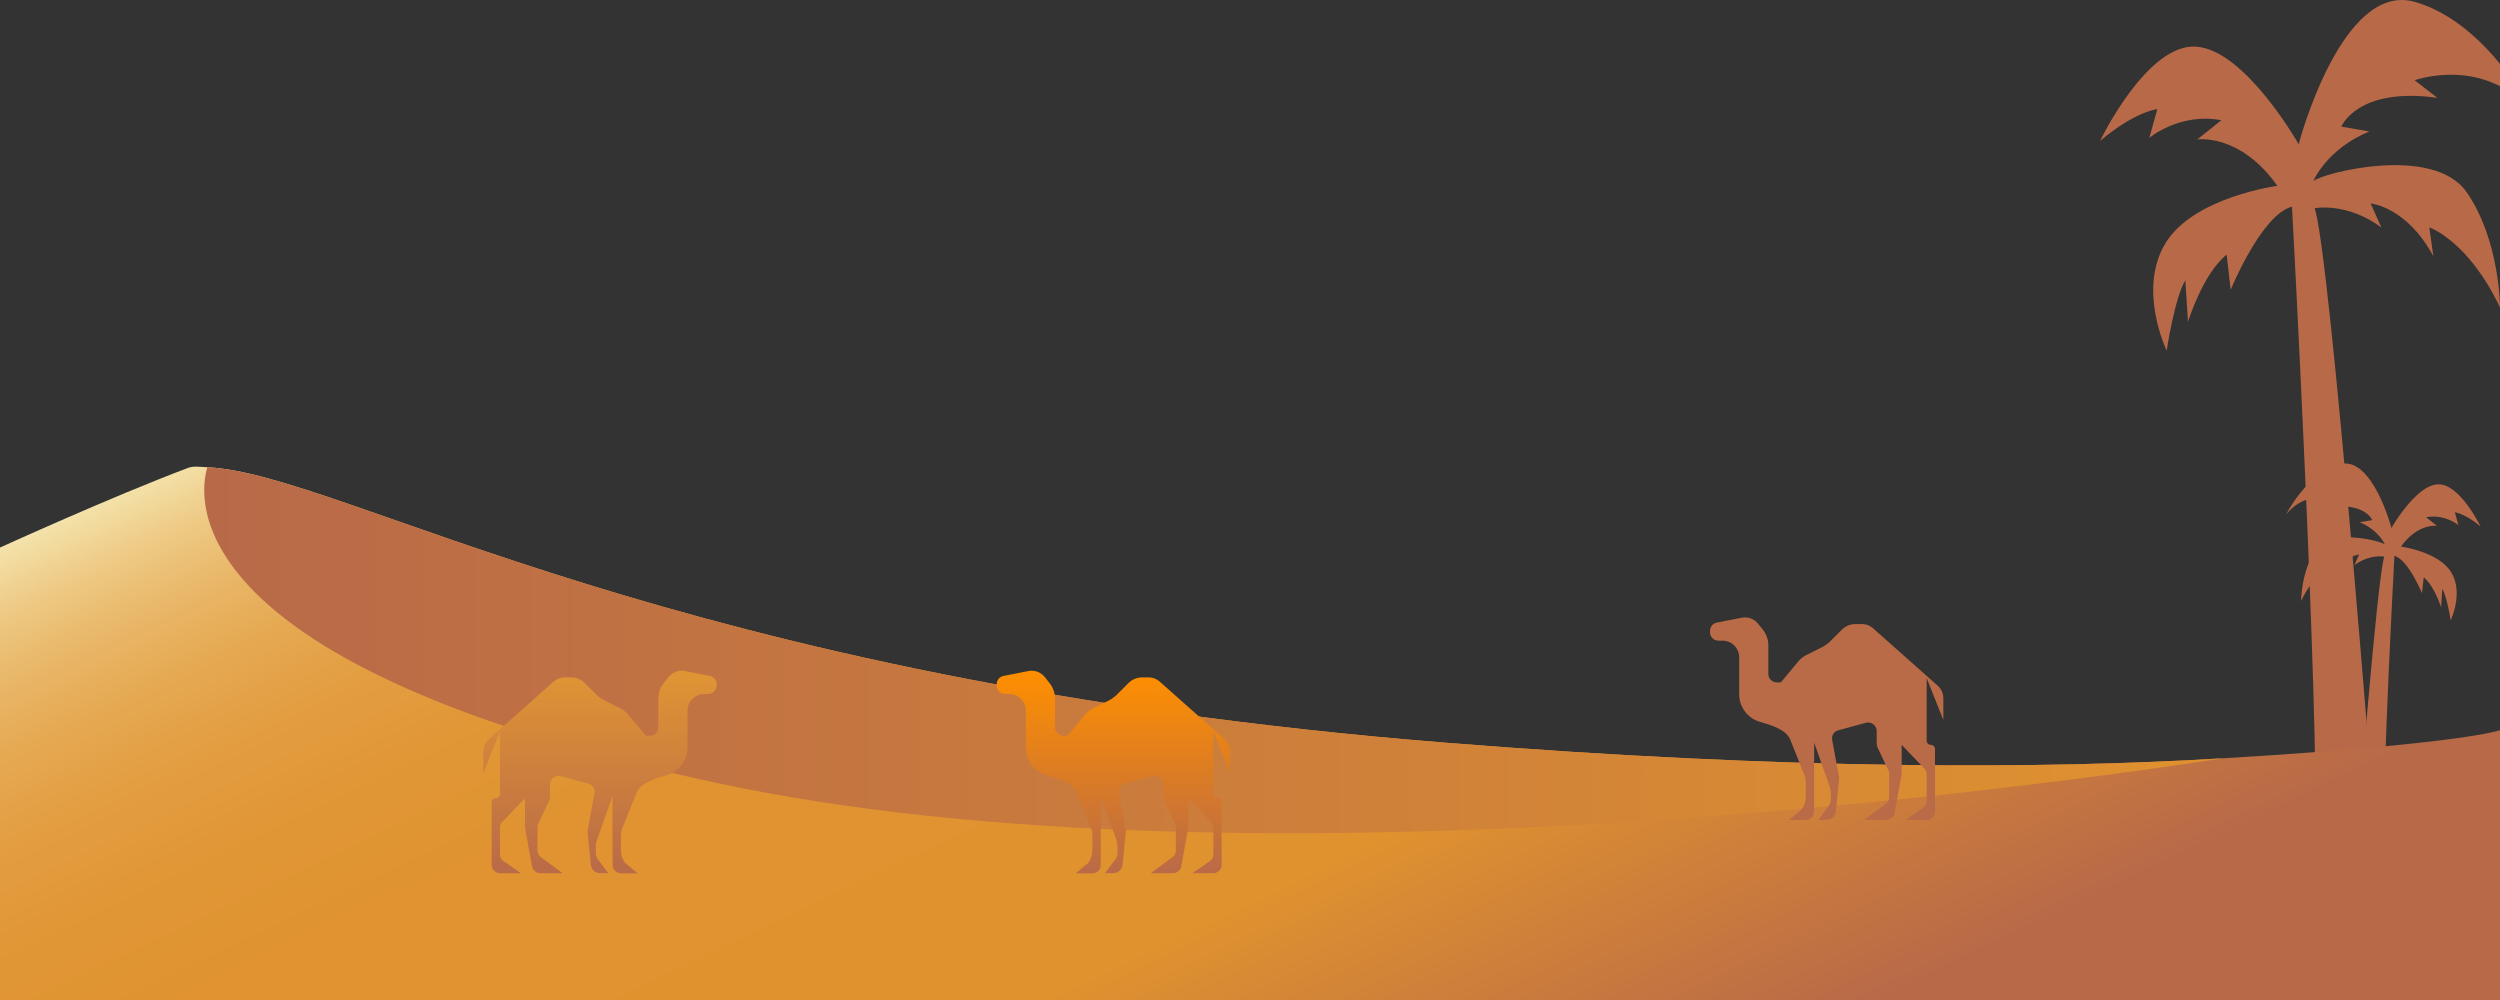<svg width="375" height="150" viewBox="0 0 375 150" fill="none" xmlns="http://www.w3.org/2000/svg">
<rect x="0" y="0" width="375" height="150" fill="#333333" stroke="none"/>
<path fill-rule="evenodd" clip-rule="evenodd" d="M343.8 30.994C343.8 30.994 347.873 106.32 347.274 126L356.282 124.494C356.282 124.494 349.6 38.434 347.201 31.234C347.201 31.234 352 30.274 357.2 34.114L355.6 30.514C355.6 30.514 361.001 30.994 365.001 38.434L364.4 34.114C364.4 34.114 370.201 36.034 375 46.114C375 46.114 375 36.034 370 28.834C365.001 21.635 348.4 25.954 347 27.154C347 27.154 349.001 22.354 355.4 19.715L351.2 18.994C351.2 18.994 353.6 12.995 365.6 14.675L362.2 12.035C362.2 12.035 372.801 8.194 380 17.075C380 17.075 373.2 3.395 362.2 0.275C351.2 -2.844 344.801 21.635 344.801 21.635C344.801 21.635 336.8 7.475 329.4 6.995C322.001 6.515 315 21.154 315 21.154C315 21.154 319.601 17.075 323.601 16.354L322.4 20.675C322.4 20.675 327.001 16.835 333.2 18.035L329.601 20.915C329.601 20.915 336 19.955 341.6 27.875C341.6 27.875 329 29.554 324.8 36.514C320.6 43.474 325 52.593 325 52.593C325 52.593 326.201 44.673 327.801 42.034L328.2 48.274C328.2 48.274 330.401 41.074 334 38.194L334.601 43.474C334.601 43.474 339.2 32.194 343.8 30.994H343.8Z" fill="#B86948"/>
<path fill-rule="evenodd" clip-rule="evenodd" d="M359.164 83.386C359.164 83.386 357.337 117.084 357.606 125.888L353.564 125.214C353.564 125.214 356.562 86.714 357.638 83.493C357.638 83.493 355.485 83.064 353.152 84.781L353.87 83.171C353.87 83.171 351.447 83.386 349.652 86.714L349.921 84.781C349.921 84.781 347.319 85.64 345.165 90.15C345.165 90.15 345.165 85.64 347.409 82.419C349.652 79.199 357.1 81.131 357.729 81.668C357.729 81.668 356.831 79.52 353.959 78.34L355.844 78.017C355.844 78.017 354.767 75.333 349.383 76.085L350.908 74.904C350.908 74.904 346.152 73.186 342.922 77.159C342.922 77.159 345.973 71.039 350.908 69.643C355.844 68.248 358.715 79.199 358.715 79.199C358.715 79.199 362.305 72.864 365.626 72.649C368.946 72.435 372.087 78.984 372.087 78.984C372.087 78.984 370.023 77.159 368.228 76.836L368.766 78.769C368.766 78.769 366.702 77.051 363.92 77.588L365.536 78.876C365.536 78.876 362.664 78.447 360.151 81.99C360.151 81.99 365.805 82.741 367.69 85.855C369.574 88.968 367.6 93.048 367.6 93.048C367.6 93.048 367.061 89.505 366.343 88.325L366.164 91.116C366.164 91.116 365.177 87.895 363.561 86.606L363.292 88.968C363.292 88.968 361.228 83.922 359.164 83.386H359.164Z" fill="#B86948"/>
<path fill-rule="evenodd" clip-rule="evenodd" d="M375 109.528V150H0V82.133C0 82.133 16.666 74.529 28.221 70.179C29.029 69.875 30.067 70.04 31.099 70.087C51.61 71.038 100.273 102.041 216.574 111.386C268.426 115.551 306.625 115.355 333.419 113.746C369.737 111.574 375 109.528 375 109.528V109.528Z" fill="url(#paint0_linear_158_21898)"/>
<path fill-rule="evenodd" clip-rule="evenodd" d="M333.419 113.746C309.692 117.409 188.008 134.709 107.579 117.457C25.738 99.9 29.816 74.313 31.099 70.088C51.61 71.038 100.274 102.041 216.574 111.386C268.426 115.551 306.625 115.355 333.419 113.746H333.419Z" fill="url(#paint1_linear_158_21898)"/>
<path fill-rule="evenodd" clip-rule="evenodd" d="M289.002 101.729V111.101C289.002 111.446 289.281 111.73 289.625 111.73C289.791 111.73 289.949 111.795 290.066 111.912C290.183 112.029 290.249 112.188 290.249 112.353V121.726C290.249 122.416 289.692 122.978 289.002 122.978H285.874L288.633 121.051C288.868 120.817 289.001 120.499 289.002 120.167V116.137C289.002 115.845 288.898 115.561 288.709 115.334L285.251 111.73V116.104L284.188 121.953C284.135 122.24 283.983 122.5 283.759 122.687C283.534 122.875 283.252 122.977 282.96 122.978H279.624L282.908 120.54C283.054 120.423 283.172 120.274 283.253 120.105C283.334 119.935 283.376 119.75 283.375 119.563V115.793L281.599 112.06C281.536 111.839 281.505 111.61 281.504 111.38V109.656C281.504 108.81 280.697 108.196 279.879 108.418L275.703 109.557C275.094 109.727 274.711 110.331 274.824 110.955L275.878 116.723L275.377 121.731C275.302 122.44 274.711 122.973 274.002 122.973H272.75L274.428 120.739C274.558 120.478 274.626 120.19 274.626 119.898V118.911C274.626 118.618 274.579 118.329 274.475 118.051L272.127 111.408L272.113 121.745C272.113 122.435 271.551 122.997 270.861 122.997H268.362L270.237 121.433C270.643 120.892 270.861 120.234 270.861 119.558V117.319C270.861 117.007 270.814 116.7 270.724 116.402L268.664 111.257C268.111 109.457 265.839 108.815 264.034 108.291C263.141 108.044 262.35 107.515 261.782 106.783C261.213 106.051 260.896 105.155 260.878 104.228V98.601C260.878 98.272 260.814 97.947 260.688 97.643C260.562 97.339 260.378 97.063 260.145 96.831C259.913 96.598 259.637 96.414 259.333 96.288C259.029 96.162 258.703 96.097 258.375 96.097H257.751C257.421 96.096 257.104 95.964 256.871 95.731C256.637 95.497 256.505 95.18 256.504 94.85V94.623C256.503 94.335 256.603 94.054 256.786 93.831C256.968 93.607 257.222 93.453 257.505 93.395L261.261 92.658C261.711 92.568 262.176 92.604 262.607 92.76C263.037 92.917 263.417 93.189 263.704 93.546L264.431 94.458C264.962 95.122 265.252 95.946 265.253 96.796V101.11C265.254 101.44 265.386 101.757 265.62 101.99C265.853 102.224 266.17 102.356 266.5 102.357H267.124L269.751 99.211C270.081 98.813 270.489 98.488 270.951 98.256L273.265 97.103C273.753 96.858 274.198 96.536 274.583 96.149L276.275 94.458C276.818 93.914 277.556 93.608 278.325 93.608H279.298C279.911 93.608 280.503 93.833 280.961 94.241L290.66 102.858C290.924 103.092 291.135 103.379 291.28 103.701C291.425 104.022 291.5 104.371 291.501 104.724V107.979" fill="#B96A47"/>
<path fill-rule="evenodd" clip-rule="evenodd" d="M182.002 109.729V119.101C182.002 119.446 182.281 119.73 182.625 119.73C182.791 119.73 182.949 119.795 183.066 119.912C183.183 120.029 183.249 120.188 183.249 120.353V129.726C183.249 130.416 182.692 130.978 182.002 130.978H178.874L181.633 129.051C181.868 128.817 182.001 128.499 182.002 128.167V124.137C182.002 123.845 181.898 123.561 181.709 123.334L178.251 119.73V124.104L177.188 129.953C177.135 130.24 176.983 130.5 176.759 130.687C176.534 130.875 176.252 130.977 175.96 130.978H172.624L175.908 128.54C176.054 128.423 176.172 128.274 176.253 128.105C176.334 127.935 176.376 127.75 176.375 127.563V123.793L174.599 120.06C174.536 119.839 174.505 119.61 174.504 119.38V117.656C174.504 116.81 173.697 116.196 172.879 116.418L168.703 117.557C168.094 117.727 167.711 118.331 167.824 118.955L168.878 124.723L168.377 129.731C168.302 130.44 167.711 130.973 167.002 130.973H165.75L167.428 128.739C167.558 128.478 167.626 128.19 167.626 127.898V126.911C167.626 126.618 167.579 126.329 167.475 126.051L165.127 119.408L165.113 129.745C165.113 130.435 164.551 130.997 163.861 130.997H161.362L163.237 129.433C163.643 128.892 163.861 128.234 163.861 127.558V125.319C163.861 125.007 163.814 124.7 163.724 124.402L161.664 119.257C161.111 117.457 158.839 116.815 157.034 116.291C156.141 116.044 155.35 115.515 154.782 114.783C154.213 114.051 153.896 113.155 153.878 112.228V106.601C153.878 106.272 153.814 105.947 153.688 105.643C153.562 105.339 153.378 105.063 153.145 104.831C152.913 104.598 152.637 104.414 152.333 104.288C152.029 104.162 151.703 104.097 151.375 104.097H150.751C150.421 104.096 150.104 103.964 149.871 103.731C149.637 103.497 149.505 103.18 149.504 102.85V102.623C149.503 102.334 149.603 102.054 149.786 101.831C149.968 101.607 150.222 101.453 150.505 101.395L154.261 100.658C154.711 100.568 155.176 100.604 155.607 100.76C156.037 100.917 156.417 101.189 156.704 101.546L157.431 102.458C157.962 103.122 158.252 103.946 158.253 104.796V109.11C158.254 109.44 158.386 109.757 158.62 109.99C158.853 110.224 159.17 110.356 159.5 110.357H160.124L162.751 107.211C163.081 106.813 163.489 106.488 163.951 106.256L166.265 105.104C166.753 104.858 167.198 104.536 167.583 104.149L169.275 102.458C169.818 101.914 170.556 101.608 171.325 101.608H172.298C172.911 101.608 173.503 101.833 173.961 102.241L183.66 110.858C183.924 111.092 184.135 111.379 184.28 111.701C184.425 112.022 184.5 112.371 184.501 112.724V115.979" fill="url(#paint2_linear_158_21898)"/>
<path fill-rule="evenodd" clip-rule="evenodd" d="M74.998 109.729V119.101C74.998 119.446 74.719 119.73 74.375 119.73C74.209 119.73 74.051 119.795 73.934 119.912C73.817 120.029 73.751 120.188 73.751 120.353V129.726C73.751 130.416 74.308 130.978 74.998 130.978H78.126L75.367 129.051C75.132 128.817 74.999 128.499 74.998 128.167V124.137C74.998 123.845 75.102 123.561 75.291 123.334L78.749 119.73V124.104L79.812 129.953C79.865 130.24 80.017 130.5 80.241 130.687C80.466 130.875 80.748 130.977 81.04 130.978H84.376L81.092 128.54C80.946 128.423 80.828 128.274 80.747 128.105C80.666 127.935 80.624 127.75 80.625 127.563V123.793L82.401 120.06C82.464 119.839 82.495 119.61 82.496 119.38V117.656C82.496 116.81 83.303 116.196 84.121 116.418L88.297 117.557C88.906 117.727 89.289 118.331 89.176 118.955L88.122 124.723L88.623 129.731C88.698 130.44 89.289 130.973 89.998 130.973H91.249L89.572 128.739C89.442 128.478 89.374 128.19 89.374 127.898V126.911C89.374 126.618 89.421 126.329 89.525 126.051L91.873 119.408L91.887 129.745C91.887 130.435 92.45 130.997 93.139 130.997H95.638L93.763 129.433C93.357 128.892 93.138 128.234 93.139 127.558V125.319C93.139 125.007 93.186 124.7 93.276 124.402L95.336 119.257C95.889 117.457 98.161 116.815 99.966 116.291C100.859 116.044 101.65 115.515 102.218 114.783C102.787 114.051 103.104 113.155 103.122 112.228V106.601C103.122 106.272 103.186 105.947 103.312 105.643C103.438 105.339 103.622 105.063 103.855 104.831C104.087 104.598 104.363 104.414 104.667 104.288C104.971 104.162 105.297 104.097 105.625 104.097H106.249C106.579 104.096 106.896 103.964 107.129 103.731C107.363 103.497 107.495 103.18 107.496 102.85V102.623C107.497 102.334 107.397 102.054 107.214 101.831C107.032 101.607 106.778 101.453 106.495 101.395L102.739 100.658C102.289 100.568 101.824 100.604 101.393 100.76C100.963 100.917 100.583 101.189 100.296 101.546L99.569 102.458C99.038 103.122 98.748 103.946 98.747 104.796V109.11C98.746 109.44 98.614 109.757 98.38 109.99C98.147 110.224 97.83 110.356 97.5 110.357H96.876L94.249 107.211C93.919 106.813 93.511 106.488 93.049 106.256L90.735 105.104C90.247 104.858 89.802 104.536 89.416 104.149L87.725 102.458C87.182 101.914 86.444 101.608 85.675 101.608H84.702C84.089 101.608 83.497 101.833 83.039 102.241L73.34 110.858C73.076 111.092 72.865 111.379 72.72 111.701C72.575 112.022 72.5 112.371 72.499 112.724V115.979" fill="url(#paint3_linear_158_21898)"/>
<defs>
<linearGradient id="paint0_linear_158_21898" x1="101.76" y1="24.992" x2="185.664" y2="200.821" gradientUnits="userSpaceOnUse">
<stop stop-color="#FCFFD6"/>
<stop offset="0.01" stop-color="#FAF7CA"/>
<stop offset="0.046" stop-color="#F3DFA6"/>
<stop offset="0.086" stop-color="#EECA85"/>
<stop offset="0.131" stop-color="#E9B86A"/>
<stop offset="0.182" stop-color="#E6AA54"/>
<stop offset="0.24" stop-color="#E39F43"/>
<stop offset="0.313" stop-color="#E19737"/>
<stop offset="0.415" stop-color="#E09330"/>
<stop offset="0.699" stop-color="#E0922F"/>
<stop offset="0.978" stop-color="#B86948"/>
</linearGradient>
<linearGradient id="paint1_linear_158_21898" x1="30.631" y1="97.536" x2="333.419" y2="97.536" gradientUnits="userSpaceOnUse">
<stop stop-color="#B86948"/>
<stop offset="1" stop-color="#E0922F"/>
</linearGradient>
<linearGradient id="paint2_linear_158_21898" x1="167.002" y1="100.61" x2="167.002" y2="130.997" gradientUnits="userSpaceOnUse">
<stop stop-color="#FF8F00"/>
<stop offset="1" stop-color="#B96A47"/>
</linearGradient>
<linearGradient id="paint3_linear_158_21898" x1="89.998" y1="100.61" x2="89.998" y2="130.997" gradientUnits="userSpaceOnUse">
<stop stop-color="#E09534"/>
<stop offset="1" stop-color="#B96A47"/>
</linearGradient>
</defs>
</svg>
